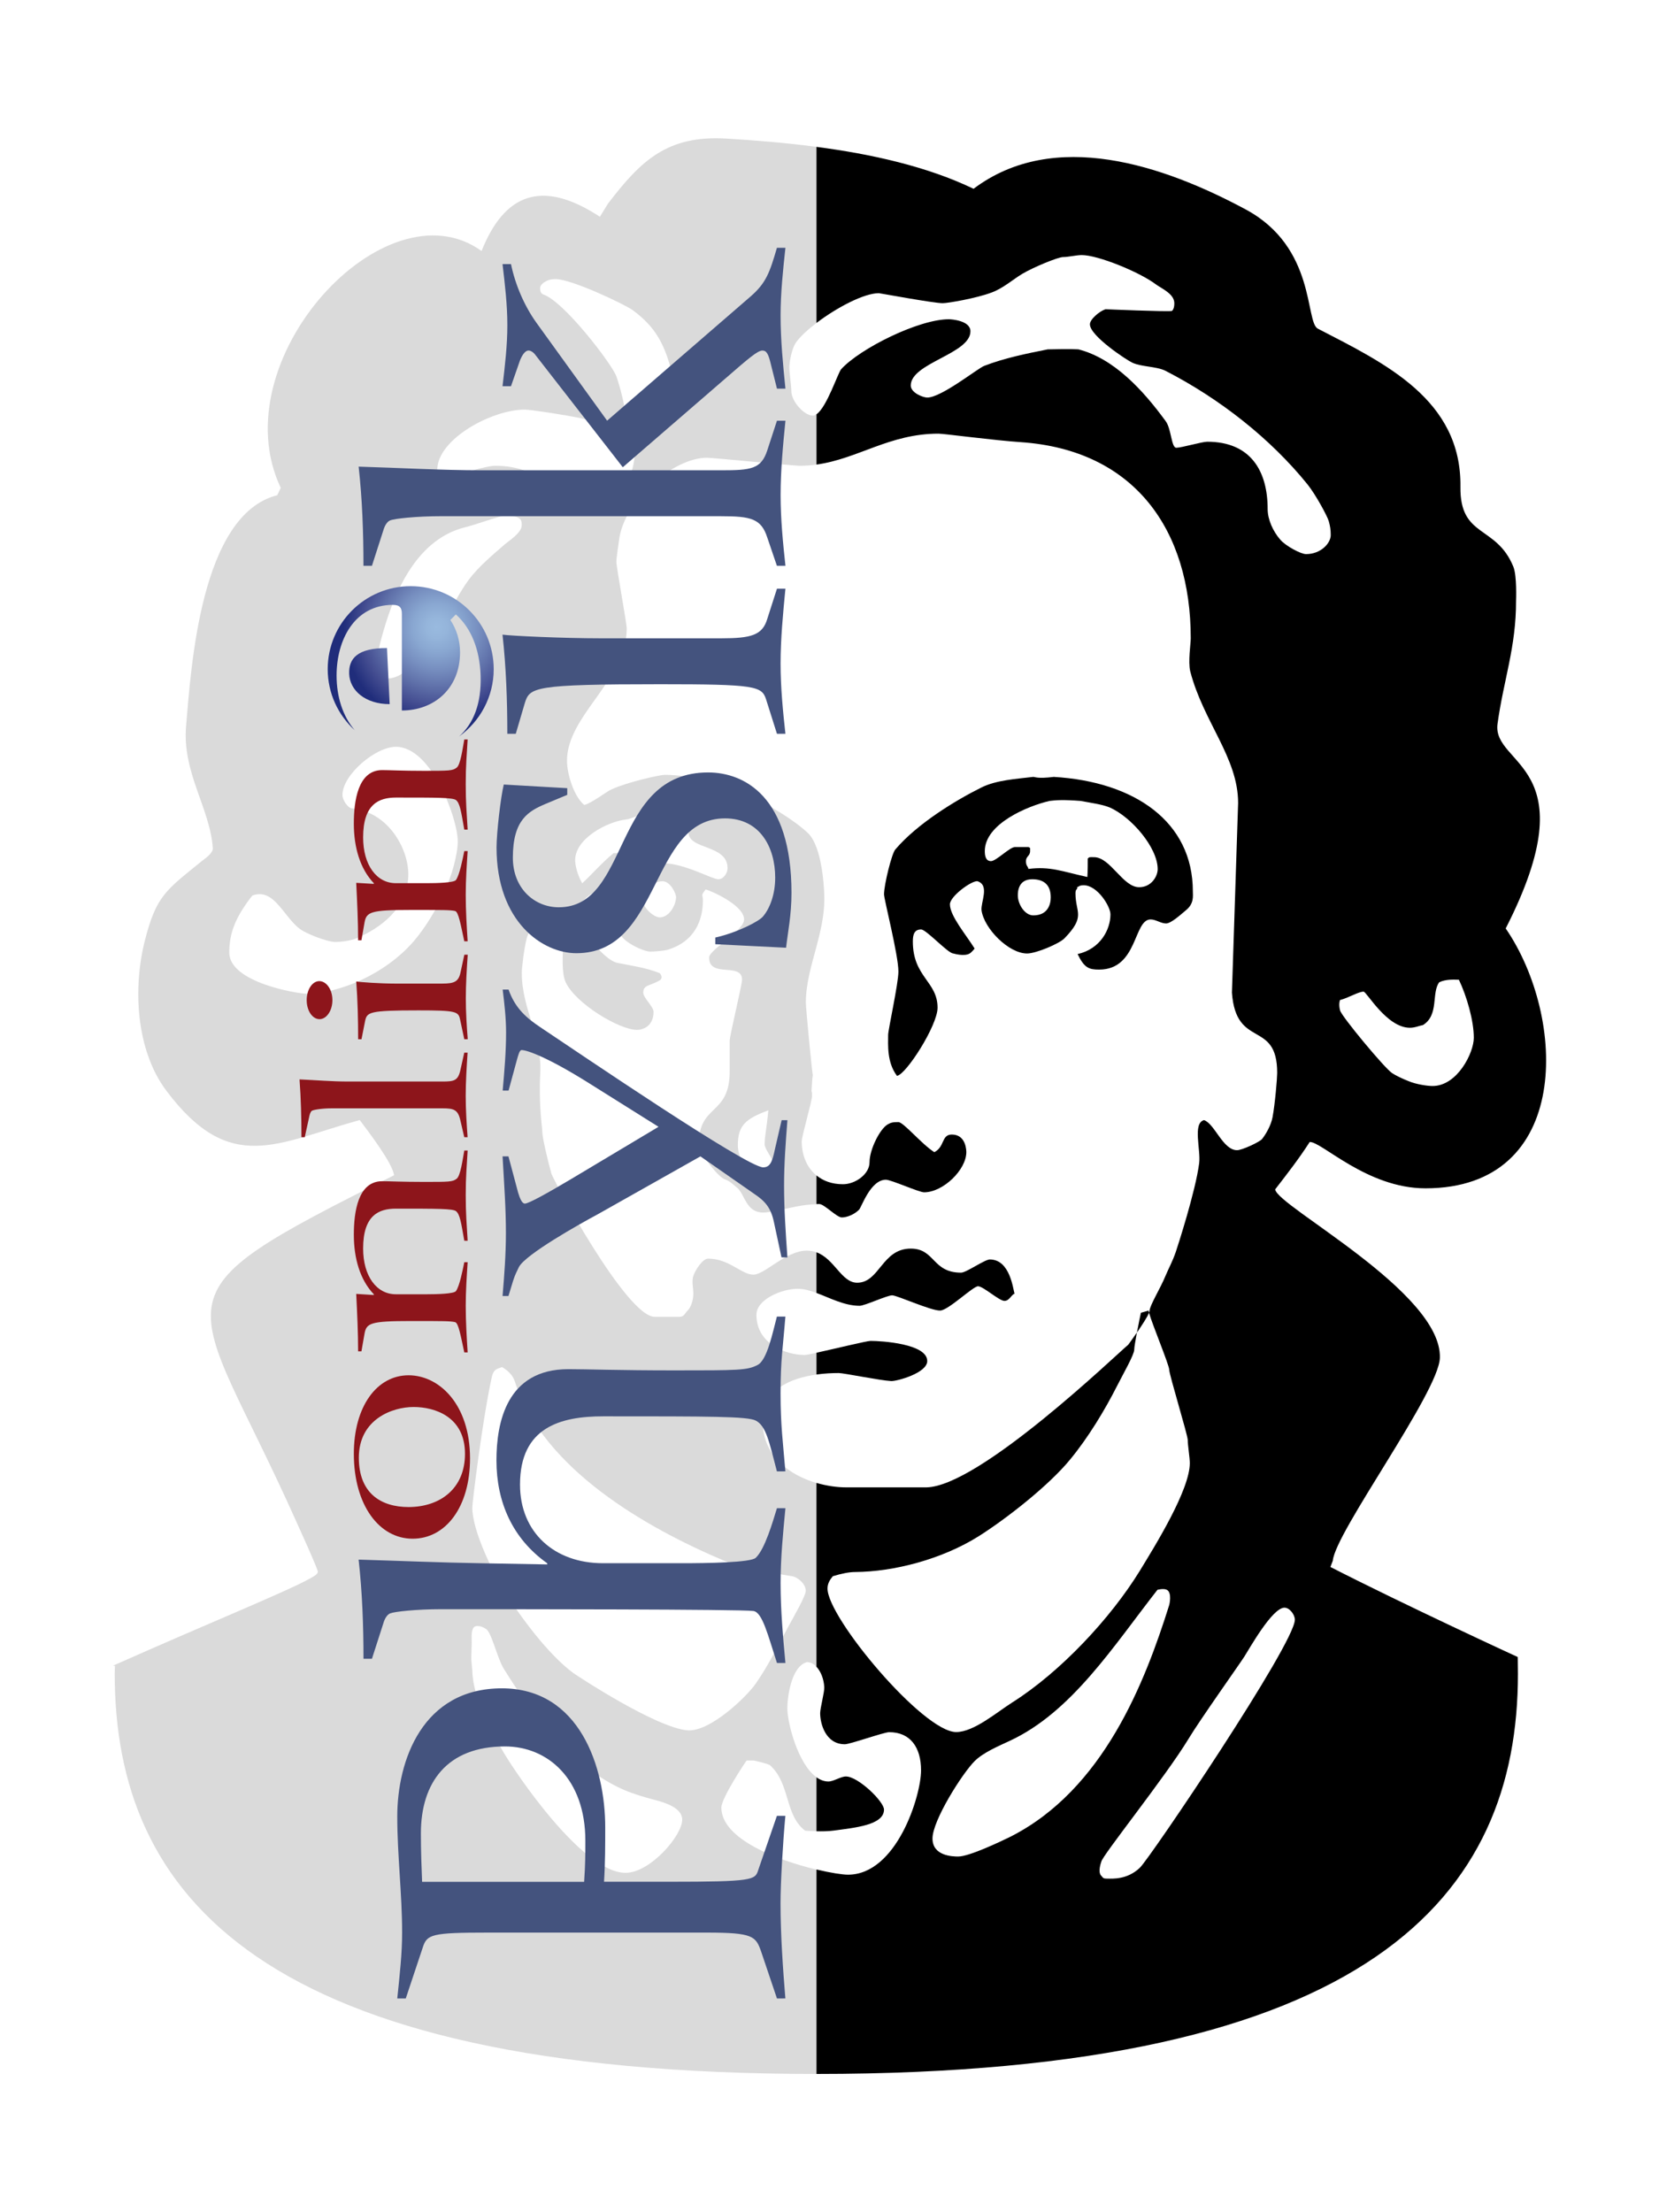 <?xml version="1.0" encoding="utf-8"?>
<!-- Generator: Adobe Illustrator 16.0.0, SVG Export Plug-In . SVG Version: 6.00 Build 0)  -->
<!DOCTYPE svg PUBLIC "-//W3C//DTD SVG 1.1//EN" "http://www.w3.org/Graphics/SVG/1.1/DTD/svg11.dtd">
<svg version="1.1" id="Ebene_1" xmlns="http://www.w3.org/2000/svg" xmlns:xlink="http://www.w3.org/1999/xlink" x="0px" y="0px"
	 width="60px" height="80px" viewBox="-0.378 0 60 80" enable-background="new -0.378 0 60 80" xml:space="preserve">
<g>
	<g>
		<g>
			<path fill="#DADADA" d="M29.435,32.522c0-0.394-0.056-1.257-0.283-1.871c-0.083-0.222-0.187-0.412-0.32-0.535
				c-1.015-0.935-3.325-2.095-5.168-2.095c-0.185,0-1.343,0.26-1.921,0.523c-0.176,0.072-0.733,0.51-0.991,0.565
				c-0.378-0.308-0.624-1.125-0.624-1.596c0-1.652,2.16-2.912,2.16-4.791c0-0.182-0.373-2.214-0.373-2.395
				c0-0.183,0.066-0.559,0.102-0.839c0.206-1.425,1.965-2.935,3.174-2.935c0.185,0,3.164,0.291,3.35,0.291
				c0.213,0,0.416-0.016,0.611-0.043v-1.82c-0.043,0.029-0.086,0.049-0.127,0.049c-0.335,0-0.782-0.536-0.782-0.872
				c0-0.182-0.073-0.689-0.073-0.871s0.081-0.694,0.259-0.93c0.157-0.208,0.417-0.446,0.725-0.68V5.311
				c-1.109-0.147-2.214-0.236-3.252-0.299c-2.152-0.132-3.109,0.805-4.293,2.354l-0.291,0.472C19.22,6.465,17.866,7,17.038,9.078
				c-3.483-2.519-9.449,3.955-7.262,8.565L9.65,17.909c-2.78,0.698-3.116,6.235-3.297,8.336c-0.149,1.693,0.865,2.98,0.966,4.427
				c0.013,0.185-0.294,0.384-0.415,0.481c-1.283,1.044-1.629,1.239-2.042,2.857c-0.431,1.688-0.338,3.95,0.779,5.437
				c2.309,3.072,4.002,1.879,6.991,1.057c0.299,0.396,1.198,1.571,1.24,1.998c-9.072,4.539-7.346,3.99-3.544,12.499
				c0.096,0.214,0.786,1.728,0.789,1.837c0.002,0.107-0.227,0.211-0.297,0.252c-0.791,0.447-3.819,1.679-7.117,3.149h0.075
				c-0.003,0.098-0.007,0.195-0.007,0.293C3.772,68.522,9.025,75,29.146,75c0.002,0,0.004,0,0.006,0v-7.39
				c-1.388-0.332-3.441-1.096-3.441-2.243c0-0.345,0.886-1.677,0.915-1.703h0.253c0.289,0.067,0.434,0.1,0.583,0.164
				c0.754,0.674,0.526,1.802,1.28,2.376c0,0,0.181,0.014,0.412,0.019v-1.952c-0.678-0.477-1.057-1.974-1.057-2.496
				c0-0.382,0.136-1.513,0.708-1.668c0.128-0.002,0.249,0.063,0.349,0.172v-6.649c-0.989-0.289-1.95-0.986-1.95-2.235
				c0-1.149,1.009-1.559,1.95-1.687v-0.788c-0.218,0.048-0.377,0.08-0.425,0.08c-0.697,0-1.75-0.408-1.75-1.451
				c0-0.572,0.94-0.943,1.489-0.943c0.222,0,0.45,0.063,0.685,0.151v-1.469c-0.106-0.038-0.22-0.062-0.35-0.062
				c-0.763,0-1.517,0.869-1.936,0.869c-0.427,0-0.875-0.58-1.638-0.58c-0.187,0-0.458,0.401-0.533,0.629
				c-0.064,0.209,0.002,0.424,0.002,0.642s-0.085,0.49-0.206,0.606c-0.104,0.099-0.119,0.229-0.307,0.229h-0.882
				c-1.024,0-3.685-4.979-3.74-5.181c-0.14-0.499-0.327-1.316-0.327-1.497c0-0.182-0.139-0.982-0.074-2.143
				c0.065-1.325-0.669-2.302-0.669-3.627c0-0.181,0.084-0.88,0.178-1.242c0.111-0.418,0.554-0.736,0.823-0.604
				c0.095,0.049,0.488,0.667,0.488,0.975c0,0.183-0.06,0.884,0.099,1.22c0.354,0.762,1.93,1.721,2.582,1.721
				c0.195,0,0.595-0.119,0.595-0.655c0-0.181-0.372-0.507-0.372-0.688c0-0.299,0.25-0.239,0.6-0.452c0,0,0.14-0.071,0-0.254
				c-0.502-0.205-1.017-0.266-1.539-0.375c-0.521-0.109-1.445-1.342-1.445-1.895c0-0.192,0.522-0.763,0.968-0.763
				c0.185,0,0.127,0.098,0.127,0.098c-0.101,0.5,0.231,1.425,0.678,1.771c0.269,0.208,0.685,0.383,0.87,0.383
				c0.186,0,0.525-0.038,0.607-0.063c1.015-0.298,1.291-1.098,1.291-1.788c0-0.236-0.095-0.148,0.102-0.398
				c0.2,0.055,1.388,0.569,1.388,1.087c0,0.408-1.265,1.088-1.265,1.378c0,0.754,1.191,0.155,1.191,0.8
				c0,0.181-0.447,2.023-0.447,2.205v1.107c0,1.624-1.117,1.16-1.117,2.639c0,0.3,0.688,1.165,0.919,1.257
				c0.225,0.081,0.331,0.206,0.517,0.36c0.152,0.197,0.129,0.221,0.289,0.487c0.256,0.424,0.593,0.389,0.903,0.33
				c0.717-0.132,1.067-0.253,1.631-0.265v-1.037c-0.347-0.284-0.537-0.73-0.537-1.241c0-0.181,0.373-1.453,0.373-1.634
				c0-0.182,0.002-0.101-0.019-0.179c0.019-0.223,0.021-0.443,0.047-0.58c-0.026-0.063-0.252-2.435-0.252-2.616
				c0-0.687,0.204-1.359,0.388-2.042C29.299,33.664,29.435,33.104,29.435,32.522z M15.66,32.329
				c-0.269,0.567-0.644,1.207-1.072,1.706c-1.033,1.197-2.708,1.9-3.883,1.9c-0.308,0-2.791-0.4-2.791-1.488
				c0-0.68,0.203-1.257,0.833-2.061c0.829-0.313,1.167,0.896,1.828,1.277c0.41,0.227,0.981,0.402,1.167,0.402
				c0.186,0,0.572-0.041,0.813-0.149c1.145-0.51,1.834-1.292,1.834-2.3c0-0.916-0.71-2.25-2.052-2.386
				c-0.12-0.009-0.33-0.281-0.33-0.482c0-0.725,1.191-1.742,1.936-1.742c1.285,0,2.234,2.594,2.234,3.412
				C16.181,30.88,15.964,31.686,15.66,32.329z M22.248,67.727c-1.563,0-3.979-3.621-4.397-4.328c-0.437-0.735-1.13-1.986-1.147-2.98
				c-0.046-0.598-0.046-0.134-0.021-1.015c0-0.146-0.049-0.593,0.174-0.6c0.157-0.005,0.219,0.032,0.337,0.1
				c0.205,0.114,0.407,1.049,0.644,1.436c1.033,1.669,2.434,3.544,4.35,4.388c0.345,0.146,0.729,0.262,1.112,0.361
				c0.381,0.099,0.995,0.289,0.995,0.714C24.297,66.383,23.133,67.727,22.248,67.727z M25.837,56.452
				c0.624,0.264,2.375,0.541,2.448,0.551c0.158,0.026,0.478,0.253,0.478,0.526c0,0.181-0.404,0.879-0.646,1.323
				c-0.345,0.635-0.694,1.361-1.167,2.038c-0.338,0.483-1.66,1.752-2.467,1.683c-1.136-0.097-3.949-1.944-4.123-2.07
				c-0.913-0.667-1.959-2.093-2.508-2.982c-0.41-0.673-1.149-2.169-1.149-3.004c0-0.182,0.369-3.182,0.699-4.688
				c0.065-0.297,0.146-0.312,0.377-0.392c0.256,0.15,0.402,0.325,0.467,0.532C19.269,53.135,22.999,55.254,25.837,56.452z
				 M18.488,19.021c-0.021,0.263-0.473,0.545-0.605,0.66c-0.434,0.378-0.957,0.813-1.309,1.286
				c-0.606,0.825-0.942,1.833-1.594,2.614c-0.521,0.619-0.922,0.958-1.369,0.958c-0.186,0-0.215-0.174-0.215-0.174
				c-0.082-0.305-0.089-0.517-0.089-0.699c0-0.181,0.058-0.385,0.1-0.547c0.374-1.403,1.141-3.575,3.026-4.049
				c0.463-0.116,1.237-0.41,1.423-0.41c0.185,0,0.433-0.005,0.552,0.09C18.469,18.795,18.5,18.874,18.488,19.021z M17.521,16.844
				c-0.186,0-0.804,0.139-1.141,0.307c-0.228,0.113-0.625,0.692-0.778,0.485c-0.159-0.217-0.165-0.466-0.165-0.647
				c0-1.107,1.973-2.177,3.165-2.177c0.185,0,1.347,0.172,2.017,0.309c0.362,0.072,0.998,0.344,1.185,0.344
				c0.27,0,0.41-0.316,0.41-0.617c0-0.182-0.147-0.797-0.299-1.235c-0.148-0.43-1.909-2.736-2.656-2.968
				c-0.081-0.049-0.098-0.107-0.103-0.19c-0.003-0.092,0.016-0.133,0.103-0.214c0.166-0.118,0.274-0.147,0.461-0.147
				c0.585,0,2.528,0.931,2.779,1.118c0.853,0.625,1.179,1.271,1.442,2.345c0.074,0.302,0.021,0.584-0.035,0.793
				c-0.085,0.291-0.278,0.604-0.456,0.813c-0.185,0.217-0.572,0.4-0.692,0.646c-0.243,0.48-0.126,1.104-0.424,1.458
				c-0.585,0.708-0.978,0.74-1.536,0.74C19.54,18.005,19.326,16.844,17.521,16.844z M23.477,33.176
				c-0.186,0-0.605-0.328-0.596-0.617c0.009-0.291,0.278-0.69,0.708-0.69c0.269,0,0.488,0.436,0.484,0.58
				C24.063,32.745,23.822,33.176,23.477,33.176z M25.6,31.797c-0.225,0-1.229-0.581-2.011-0.581c-0.447,0-1.228,0.363-1.341,0.363
				c-0.186,0-0.176-0.084-0.26-0.176c0.079-0.167,0.149-0.223,0.149-0.404c0-0.182-0.065-0.083-0.123-0.148h-0.2
				c-0.436,0.357-0.805,0.791-1.136,1.091c-0.176-0.31-0.255-0.653-0.255-0.835c0-0.798,1.187-1.397,1.82-1.469
				c0.243-0.028,0.414-0.164,0.601-0.164c0.187,0,0.559,0.144,0.746,0.144c0.027,0,0.93,0.136,0.93,0.472
				c0,0.654,1.415,0.436,1.415,1.307C25.935,31.578,25.786,31.797,25.6,31.797z M27.573,42.388c-0.07,0.08-0.075,0.078-0.261,0.078
				c-0.54,0-1.005-0.472-1.005-1.052c0-0.735,0.302-0.958,1.102-1.263c-0.06,0.686-0.13,0.896-0.133,1.227
				c-0.003,0.183,0.297,0.498,0.292,0.682C27.568,42.06,27.659,42.29,27.573,42.388z"/>
			<path d="M38.595,34.502c0.242,0.504,0.415,0.561,0.778,0.561c1.405,0,1.239-1.814,1.863-1.814c0.187,0,0.372,0.146,0.557,0.146
				c0.187,0,0.547-0.336,0.713-0.472c0.308-0.245,0.257-0.519,0.257-0.69c0-2.514-2.103-3.965-5.028-4.138
				c-0.601,0.073-0.669,0-0.746,0c-0.599,0.073-1.336,0.113-1.877,0.385c-0.93,0.462-2.319,1.307-3.111,2.241
				c-0.131,0.154-0.407,1.275-0.407,1.62c0,0.182,0.521,2.2,0.52,2.794c0,0.429-0.371,2.105-0.371,2.286
				c0,0.373-0.05,0.991,0.319,1.485c0.328-0.042,1.468-1.82,1.468-2.464c0-0.952-0.894-1.107-0.894-2.396
				c0-0.236,0.046-0.435,0.298-0.435c0.186,0,0.978,0.871,1.165,0.869c0,0,0.396,0.121,0.594,0c0.083-0.053,0.177-0.178,0.177-0.178
				c-0.311-0.501-0.893-1.181-0.893-1.599c0-0.291,0.785-0.862,0.995-0.836c0.455,0.144,0.111,0.768,0.149,1.058
				c0.093,0.654,0.978,1.556,1.647,1.556c0.326,0,1.162-0.355,1.35-0.546c0.782-0.807,0.4-0.923,0.4-1.631
				c0-0.181,0.075-0.108,0.064-0.228c0.047,0.01,0.047-0.063,0.233-0.063c0.493,0,0.968,0.762,0.968,1.053
				C39.783,33.62,39.414,34.319,38.595,34.502z M36.992,33.103c-0.298,0-0.559-0.39-0.559-0.726c0-0.137,0.019-0.581,0.521-0.581
				c0.437,0,0.669,0.218,0.669,0.653C37.624,32.686,37.53,33.103,36.992,33.103z M39.188,30.998c-0.187,0-0.161-0.011-0.226,0.05
				c0.001,0.204,0.001,0.421-0.014,0.667c-0.924-0.203-1.338-0.392-2.133-0.292c-0.013-0.101-0.088-0.101-0.088-0.282
				s0.15-0.181,0.15-0.363s0.01-0.084-0.051-0.146h-0.499c-0.185,0-0.678,0.509-0.864,0.509s-0.224-0.181-0.224-0.363
				c0-0.989,1.555-1.633,2.342-1.814c0.234-0.031,0.509-0.047,1.123,0c0.377,0.072,0.775,0.121,1.056,0.238
				c0.78,0.344,1.731,1.448,1.731,2.229c0,0.254-0.223,0.653-0.67,0.653C40.23,32.086,39.783,30.998,39.188,30.998z M29.151,66.223
				v-1.952c0.131,0.095,0.277,0.153,0.431,0.153c0.187,0,0.448-0.182,0.633-0.182c0.446,0,1.378,0.908,1.378,1.198
				c0,0.563-1.061,0.655-1.828,0.76C29.582,66.225,29.349,66.228,29.151,66.223z M47.738,56.666l0.087-0.227
				c0.087-1.028,3.827-6.082,3.872-7.331c0.084-2.38-5.908-5.498-5.956-6.098c0.432-0.557,0.867-1.118,1.248-1.712
				c0.431-0.022,2.068,1.675,4.187,1.675c5.311,0,5.108-6.181,2.902-9.398c3.04-5.958-0.511-5.86-0.295-7.404
				c0.217-1.576,0.674-2.77,0.669-4.447c0,0,0.037-0.901-0.097-1.229c-0.62-1.52-1.938-1.03-1.914-2.888
				c0.041-3.162-2.729-4.465-5.159-5.723c-0.462-0.239-0.059-2.939-2.604-4.308c-2.97-1.598-6.932-2.944-9.846-0.749
				c-1.686-0.811-3.693-1.254-5.681-1.516v6.368c0.727-0.554,1.718-1.077,2.256-1.077c0.029,0,1.982,0.362,2.309,0.362
				c0.186,0,1.224-0.178,1.772-0.387c0.419-0.154,0.776-0.478,1.111-0.677c0.4-0.237,1.286-0.604,1.473-0.604
				s0.481-0.072,0.67-0.072c0.596,0,2.094,0.617,2.669,1.049c0.211,0.158,0.682,0.348,0.682,0.692c0,0.183-0.053,0.251-0.087,0.28
				c-0.192,0.033-2.402-0.062-2.402-0.062c-0.217,0.07-0.564,0.362-0.564,0.545c0,0.425,1.354,1.309,1.541,1.391
				c0.345,0.154,0.868,0.127,1.194,0.291c1.981,1.017,3.811,2.469,5.131,4.102c0.307,0.382,0.72,1.155,0.771,1.329
				c0.053,0.183,0.073,0.326,0.073,0.509c0,0.291-0.353,0.688-0.894,0.688c-0.187,0-0.736-0.294-0.93-0.521
				c-0.262-0.299-0.458-0.73-0.458-1.111c0-1.36-0.604-2.432-2.186-2.432c-0.187,0-0.931,0.218-1.116,0.218s-0.176-0.67-0.383-0.958
				c-0.831-1.14-1.879-2.273-3.158-2.6c-0.071,0-0.21-0.021-1.111,0c-0.739,0.146-1.57,0.315-2.297,0.597
				c-0.24,0.092-1.548,1.146-2.061,1.146c-0.15,0-0.595-0.172-0.595-0.436c0-0.816,2.158-1.143,2.158-1.96
				c0-0.39-0.688-0.436-0.782-0.436c-1.09,0-3.211,1.058-3.89,1.803c-0.118,0.123-0.52,1.378-0.896,1.633v1.819
				c1.512-0.209,2.635-1.118,4.416-1.118c0.186,0,2.021,0.245,2.98,0.308c4.095,0.282,6.14,3.158,6.14,7.096
				c0,0.182-0.102,0.844-0.019,1.189c0.474,1.832,1.732,3.121,1.732,4.763l-0.224,6.858c0.148,2.058,1.637,0.962,1.637,2.903
				c0,0.181-0.075,1.104-0.168,1.603c-0.055,0.299-0.248,0.624-0.379,0.788c-0.075,0.1-0.719,0.404-0.904,0.404
				c-0.513,0-0.808-0.958-1.196-1.088c-0.418,0.115-0.112,1.07-0.175,1.561c-0.132,1.016-0.776,2.999-0.844,3.203
				c-0.124,0.362-0.264,0.603-0.376,0.875c-0.177,0.434-0.573,1.074-0.573,1.257c0,0.016-0.008,0.041-0.02,0.069
				c0.102,0.386,0.731,1.896,0.731,2.064c0,0.181,0.669,2.357,0.669,2.539c0,0.183,0.075,0.654,0.075,0.835
				c0,0.97-1.253,2.985-1.812,3.901c-1.051,1.707-2.854,3.643-4.604,4.752c-0.562,0.355-1.394,1.074-2.034,1.074
				c-1.191,0-4.653-4.13-4.653-5.189c0-0.183,0.082-0.313,0.192-0.447c0.317-0.096,0.588-0.152,0.812-0.152
				c1.387-0.01,3.135-0.456,4.475-1.301c1.015-0.644,2.532-1.834,3.297-2.769c0.65-0.788,1.252-1.78,1.707-2.68
				c0.206-0.408,0.61-1.109,0.61-1.29c0-0.082,0.046-0.346,0.096-0.619c-0.165,0.239-0.312,0.439-0.312,0.439
				c-0.434,0.359-5.382,5.125-7.3,5.159h-2.902c-0.33,0-0.704-0.053-1.075-0.161v6.648c0.157,0.168,0.266,0.439,0.283,0.737
				c0.01,0.179-0.149,0.76-0.149,0.941c0,0.381,0.196,1.125,0.893,1.125c0.188,0,1.416-0.437,1.603-0.437
				c0.771,0,1.153,0.556,1.153,1.38c0,0.926-0.885,3.774-2.644,3.774c-0.189,0-0.619-0.064-1.138-0.188V75
				c20.117-0.001,25.369-6.478,25.369-14.468c0-0.098-0.004-0.512-0.006-0.609C54.514,59.925,50.399,58.028,47.738,56.666z
				 M48.085,36.165c0.322-0.085,0.667-0.304,0.852-0.304c0.111,0,0.838,1.306,1.675,1.306c0.188,0,0.33-0.072,0.474-0.098
				c0.588-0.367,0.298-1.157,0.588-1.549c0.246-0.112,0.503-0.095,0.711-0.09c0.284,0.597,0.539,1.474,0.539,2.1
				c0,0.544-0.597,1.743-1.491,1.743c-0.185,0-0.59-0.058-0.869-0.176c-0.234-0.091-0.477-0.211-0.597-0.292
				c-0.271-0.178-1.827-2.052-1.879-2.264C48.025,36.303,48.085,36.165,48.085,36.165z M36.155,66.426
				c-0.334,0.164-1.478,0.711-1.877,0.711c-0.204,0-0.931-0.018-0.931-0.652c0-0.653,1.079-2.356,1.528-2.803
				c0.326-0.316,0.848-0.532,1.276-0.733c2.233-1.041,3.736-3.416,5.332-5.457c0,0,0.226-0.063,0.343,0.002
				c0.191,0.104,0.085,0.54,0.085,0.54C41.034,60.825,39.535,64.721,36.155,66.426z M40.849,67.54
				c-0.457,0.438-0.988,0.396-1.173,0.396c-0.188,0-0.152-0.036-0.221-0.098c-0.146-0.138-0.003-0.511-0.003-0.511
				c0-0.18,2.331-3.084,3.159-4.453c0.391-0.653,1.861-2.725,2.01-2.96c0.188-0.291,1.011-1.776,1.457-1.776
				c0.185,0,0.374,0.253,0.374,0.435C46.453,59.435,41.218,67.187,40.849,67.54z M41.179,47.472
				c-0.059,0.152-0.261,0.458-0.439,0.72c0.064-0.342,0.138-0.696,0.145-0.719l0.279-0.079
				C41.164,47.409,41.17,47.438,41.179,47.472z M31.07,42.03c0-0.462,0.374-1.203,0.654-1.367c0.12-0.072,0.203-0.085,0.389-0.085
				s0.835,0.792,1.3,1.088c0.384-0.194,0.25-0.638,0.633-0.638c0.522,0,0.524,0.592,0.524,0.638c0,0.635-0.837,1.451-1.526,1.451
				c-0.186,0-1.195-0.455-1.382-0.455c-0.56,0-0.879,0.993-0.971,1.084c-0.168,0.173-0.438,0.28-0.624,0.28
				c-0.186,0-0.634-0.486-0.819-0.486c-0.034,0-0.065,0.003-0.097,0.003v-1.036c0.244,0.2,0.565,0.318,0.953,0.318
				C30.55,42.828,31.07,42.464,31.07,42.03z M33.626,47.393c-0.335,0.011-1.554-0.55-1.739-0.55s-0.991,0.378-1.176,0.378
				c-0.551,0-1.068-0.282-1.561-0.465v-1.469c0.659,0.238,0.904,1.1,1.473,1.1c0.813,0,0.895-1.234,1.938-1.234
				c0.882,0,0.771,0.87,1.821,0.87c0.187,0,0.852-0.477,1.038-0.477c0.746,0,0.841,1.107,0.896,1.235
				c-0.131,0.053-0.185,0.263-0.37,0.263s-0.766-0.529-0.951-0.529C34.813,46.513,33.922,47.385,33.626,47.393z M29.955,49.653
				c-0.242,0-0.52,0.014-0.804,0.053v-0.787c0.653-0.142,1.818-0.428,1.957-0.428c0.392,0,2.049,0.1,2.049,0.727
				c0,0.437-1.107,0.735-1.304,0.725C31.453,49.922,30.14,49.653,29.955,49.653z"/>
		</g>
		<g>
			<path fill="#44537E" d="M27.722,72.271l-0.568-1.684c-0.197-0.567-0.285-0.699-1.968-0.699h-7.915
				c-2.056,0-2.208,0.063-2.362,0.547l-0.612,1.836h-0.307c0.088-0.853,0.175-1.617,0.175-2.383c0-1.399-0.175-2.799-0.175-4.198
				c0-2.033,0.918-4.635,3.783-4.635c2.82,0,3.738,2.862,3.738,5.027c0,0.612,0,1.291-0.043,1.968h2.361
				c3.016,0,3.104-0.065,3.213-0.416l0.678-1.967h0.306c-0.087,0.94-0.175,2.404-0.175,3.169c0,1.115,0.088,2.384,0.175,3.433
				L27.722,72.271L27.722,72.271z M20.748,68.051c0.044-0.634,0.044-1.005,0.044-1.486c0-2.23-1.355-3.409-2.908-3.409
				c-2.099,0-3.04,1.312-3.04,3.147c0,0.635,0.022,1.203,0.044,1.75h5.858V68.051z M27.722,60.137
				c-0.328-1.005-0.526-1.836-0.854-1.879c-0.438-0.065-8.678-0.065-11.28-0.065c-0.918,0-1.706,0.089-1.858,0.152
				c-0.109,0.046-0.198,0.197-0.241,0.351l-0.415,1.289h-0.306c0-1.202-0.044-2.404-0.176-3.585c1.489,0.044,2.974,0.109,4.46,0.132
				l2.361,0.042v-0.042c-1.268-0.896-1.836-2.231-1.836-3.718c0-1.377,0.371-3.301,2.601-3.301c0.677,0,1.815,0.044,3.825,0.044
				c2.317,0,2.646,0,3.018-0.196c0.349-0.175,0.547-1.182,0.699-1.75h0.307c-0.088,1.115-0.175,1.553-0.175,2.777
				c0,1.158,0.087,1.77,0.175,2.821H27.72c-0.284-1.094-0.393-1.641-0.766-1.838c-0.306-0.153-1.683-0.153-5.508-0.153
				c-1.553,0-3.017,0.393-3.017,2.47c0,1.729,1.246,2.842,2.995,2.842h2.886c0.854,0,2.47-0.021,2.645-0.196
				c0.328-0.307,0.612-1.291,0.766-1.793h0.307c-0.088,0.919-0.175,1.793-0.175,2.71c0,0.984,0.087,1.947,0.175,2.887H27.722
				L27.722,60.137z M27.886,45.469L27.613,44.2c-0.108-0.524-0.32-0.764-0.714-1.027l-1.945-1.355l-3.722,2.098
				c-0.653,0.35-2.6,1.443-2.842,1.902c-0.061,0.132-0.137,0.263-0.212,0.502l-0.167,0.547h-0.213
				c0.062-0.743,0.121-1.508,0.121-2.273c0-0.896-0.06-1.705-0.121-2.776h0.213l0.35,1.312c0.061,0.197,0.136,0.395,0.244,0.395
				c0.136,0,0.805-0.371,1.687-0.896l3.146-1.881l-2.506-1.572c-1.459-0.918-2.234-1.203-2.447-1.203
				c-0.076,0-0.122,0.196-0.167,0.35l-0.303,1.115h-0.213c0.062-0.701,0.123-1.399,0.123-2.099c0-0.524-0.061-1.049-0.123-1.553
				h0.213c0.244,0.701,0.685,1.049,1.139,1.355c1.444,0.963,7.477,5.073,8.069,5.073c0.258,0,0.334-0.219,0.425-0.655l0.243-1.05
				H28.1c-0.062,0.787-0.121,1.574-0.121,2.361c0,0.875,0.06,1.728,0.121,2.602L27.886,45.469L27.886,45.469z M25.492,34.145v-0.241
				c0.787-0.175,1.596-0.591,1.728-0.766c0.241-0.285,0.438-0.787,0.438-1.4c0-1.092-0.547-2.143-1.815-2.143
				c-2.733,0-2.275,4.876-5.378,4.876c-1.203,0-2.885-1.114-2.885-3.825c0-0.526,0.152-1.837,0.262-2.275l2.295,0.132v0.241
				l-0.787,0.328c-0.612,0.262-1.18,0.567-1.18,1.945c0,1.115,0.786,1.793,1.661,1.793c2.601,0,1.902-4.876,5.4-4.876
				c1.313,0,3.016,0.875,3.016,4.351c0,0.809-0.131,1.42-0.196,1.988L25.492,34.145z M27.722,26.537l-0.394-1.246
				c-0.153-0.48-0.394-0.547-3.826-0.547c-4.57,0-4.722,0.109-4.898,0.677l-0.328,1.115h-0.306c0-1.203-0.043-2.406-0.174-3.585
				c0.306,0.044,2.186,0.132,3.541,0.132h4.373c1.071,0,1.486-0.109,1.661-0.7l0.351-1.093h0.306
				c-0.087,0.896-0.175,1.815-0.175,2.71c0,0.875,0.088,1.749,0.175,2.536H27.722L27.722,26.537L27.722,26.537z M15.588,18.667
				c-0.918,0-1.706,0.087-1.858,0.153c-0.109,0.043-0.198,0.197-0.241,0.35l-0.415,1.29h-0.307c0-1.203-0.043-2.405-0.174-3.585
				c1.487,0.043,2.973,0.132,4.46,0.132h8.657c1.072,0,1.443-0.044,1.662-0.721l0.35-1.072h0.307
				c-0.088,0.874-0.175,1.793-0.175,2.689c0,0.875,0.087,1.75,0.175,2.558H27.72l-0.35-1.027c-0.219-0.677-0.589-0.766-1.662-0.766
				H15.588L15.588,18.667z M27.722,14.054l-0.219-0.875c-0.088-0.372-0.154-0.502-0.307-0.502c-0.175,0-0.503,0.284-1.333,1.005
				l-3.717,3.215l-3.148-4.045c-0.043-0.066-0.152-0.176-0.261-0.176c-0.089,0-0.197,0.088-0.306,0.35l-0.328,0.94h-0.306
				c0.087-0.743,0.174-1.464,0.174-2.208c0-0.743-0.087-1.464-0.174-2.207h0.306c0.153,0.743,0.481,1.508,0.919,2.12l2.557,3.542
				l5.203-4.504c0.547-0.48,0.678-0.853,0.939-1.748h0.307c-0.088,0.808-0.175,1.639-0.175,2.448c0,0.896,0.087,1.771,0.175,2.645
				L27.722,14.054L27.722,14.054z"/>
			<path fill="#8D151B" d="M16.621,52.74c0,1.759-0.878,2.904-2.076,2.904c-1.213,0-2.126-1.223-2.126-3.07
				c0-1.719,0.836-2.84,1.98-2.84C15.492,49.734,16.621,50.767,16.621,52.74z M16.439,52.574c0-1.35-1.102-1.693-1.859-1.693
				c-0.757,0-1.98,0.433-1.98,1.834c0,1.287,0.801,1.784,1.8,1.784C15.535,54.497,16.439,53.836,16.439,52.574z M12.574,48.869
				c0-0.688-0.035-1.389-0.069-2.078l0.637,0.04v-0.026c-0.499-0.522-0.723-1.299-0.723-2.153c0-0.814,0.146-1.936,1.025-1.936
				c0.267,0,0.715,0.025,1.506,0.025c0.913,0,1.042,0,1.188-0.115c0.138-0.102,0.215-0.688,0.276-1.02h0.121
				c-0.035,0.65-0.069,0.905-0.069,1.618c0,0.675,0.034,1.033,0.069,1.645h-0.121c-0.113-0.638-0.155-0.956-0.301-1.071
				c-0.121-0.09-0.663-0.09-2.17-0.09c-0.612,0-1.188,0.229-1.188,1.439c0,1.007,0.491,1.657,1.18,1.657h1.136
				c0.337,0,0.974-0.014,1.042-0.116c0.129-0.178,0.241-0.75,0.301-1.043h0.121c-0.034,0.534-0.069,1.043-0.069,1.579
				c0,0.573,0.035,1.134,0.069,1.683h-0.121c-0.129-0.586-0.207-1.07-0.336-1.096c-0.173-0.039-0.422-0.039-1.602-0.039
				c-1.464,0-1.601,0.077-1.671,0.459l-0.111,0.637L12.574,48.869L12.574,48.869L12.574,48.869z M11.635,40.08
				c-0.362,0-0.672,0.05-0.733,0.089c-0.043,0.026-0.077,0.115-0.094,0.204l-0.164,0.751h-0.12c0-0.7-0.018-1.401-0.069-2.09
				c0.585,0.026,1.17,0.077,1.756,0.077h3.409c0.422,0,0.568-0.026,0.654-0.42l0.139-0.624h0.12
				c-0.033,0.509-0.068,1.044-0.068,1.567c0,0.51,0.035,1.019,0.068,1.491h-0.12l-0.139-0.599c-0.086-0.396-0.232-0.446-0.654-0.446
				L11.635,40.08L11.635,40.08z M11.169,35.48c0.26,0,0.475,0.307,0.475,0.688c0,0.383-0.215,0.688-0.465,0.688
				c-0.258,0-0.465-0.305-0.465-0.688C10.713,35.787,10.92,35.48,11.169,35.48z M16.414,37.582l-0.155-0.725
				c-0.06-0.28-0.155-0.319-1.506-0.319c-1.801,0-1.859,0.064-1.929,0.395l-0.128,0.649h-0.121c0-0.701-0.017-1.402-0.069-2.09
				c0.121,0.025,0.861,0.077,1.396,0.077h1.721c0.422,0,0.586-0.065,0.655-0.408l0.138-0.637h0.122
				c-0.035,0.522-0.069,1.057-0.069,1.579c0,0.51,0.034,1.02,0.069,1.478L16.414,37.582L16.414,37.582z M12.574,34.003
				c0-0.689-0.035-1.39-0.069-2.077l0.637,0.038v-0.025c-0.499-0.523-0.723-1.3-0.723-2.153c0-0.816,0.146-1.937,1.025-1.937
				c0.267,0,0.715,0.026,1.506,0.026c0.913,0,1.042,0,1.188-0.115c0.138-0.101,0.215-0.687,0.276-1.019h0.121
				c-0.035,0.649-0.069,0.904-0.069,1.617c0,0.675,0.034,1.032,0.069,1.644h-0.121c-0.113-0.637-0.155-0.955-0.301-1.07
				c-0.121-0.09-0.663-0.09-2.17-0.09c-0.612,0-1.188,0.23-1.188,1.44c0,1.006,0.491,1.656,1.18,1.656h1.136
				c0.337,0,0.974-0.014,1.042-0.115c0.129-0.179,0.241-0.752,0.301-1.045h0.121c-0.034,0.534-0.069,1.045-0.069,1.58
				c0,0.572,0.035,1.133,0.069,1.682h-0.121c-0.129-0.586-0.207-1.071-0.336-1.096c-0.173-0.038-0.422-0.038-1.602-0.038
				c-1.464,0-1.601,0.075-1.671,0.458l-0.111,0.638H12.574L12.574,34.003z"/>
			
				<radialGradient id="SVGID_1_" cx="-753.459" cy="-317.009" r="3.823" fx="-753.359" fy="-316.889" gradientTransform="matrix(0 -1 -1 0 -301.484 -730.68)" gradientUnits="userSpaceOnUse">
				<stop  offset="0" style="stop-color:#99BADF"/>
				<stop  offset="0.098" style="stop-color:#95B5DB"/>
				<stop  offset="0.231" style="stop-color:#89A7D1"/>
				<stop  offset="0.386" style="stop-color:#778FC0"/>
				<stop  offset="0.556" style="stop-color:#5F70A9"/>
				<stop  offset="0.736" style="stop-color:#434C90"/>
				<stop  offset="0.906" style="stop-color:#202D7B"/>
			</radialGradient>
			<path fill="url(#SVGID_1_)" d="M14.476,21.198c1.658,0,3.001,1.342,3.001,3c0,1.002-0.495,1.888-1.251,2.434
				c0.52-0.461,0.812-1.191,0.778-2.204c-0.032-0.942-0.342-1.714-0.895-2.208L15.91,22.42c0.222,0.335,0.35,0.737,0.35,1.169
				c0,1.304-0.931,2.104-2.104,2.104c0-2.955,0-2.951,0-3.491c0-0.218-0.07-0.328-0.327-0.328c-1.382,0-2.034,1.261-2.034,2.553
				c0,0.772,0.222,1.472,0.656,1.979c-0.6-0.548-0.977-1.333-0.977-2.21C11.477,22.54,12.819,21.198,14.476,21.198z M12.25,24.366
				c0.021,0.606,0.588,1.097,1.465,1.097l-0.097-2.028C12.544,23.435,12.232,23.813,12.25,24.366z"/>
		</g>
	</g>
	<rect x="-0.378" fill="none" width="60" height="80"/>
</g>
</svg>
